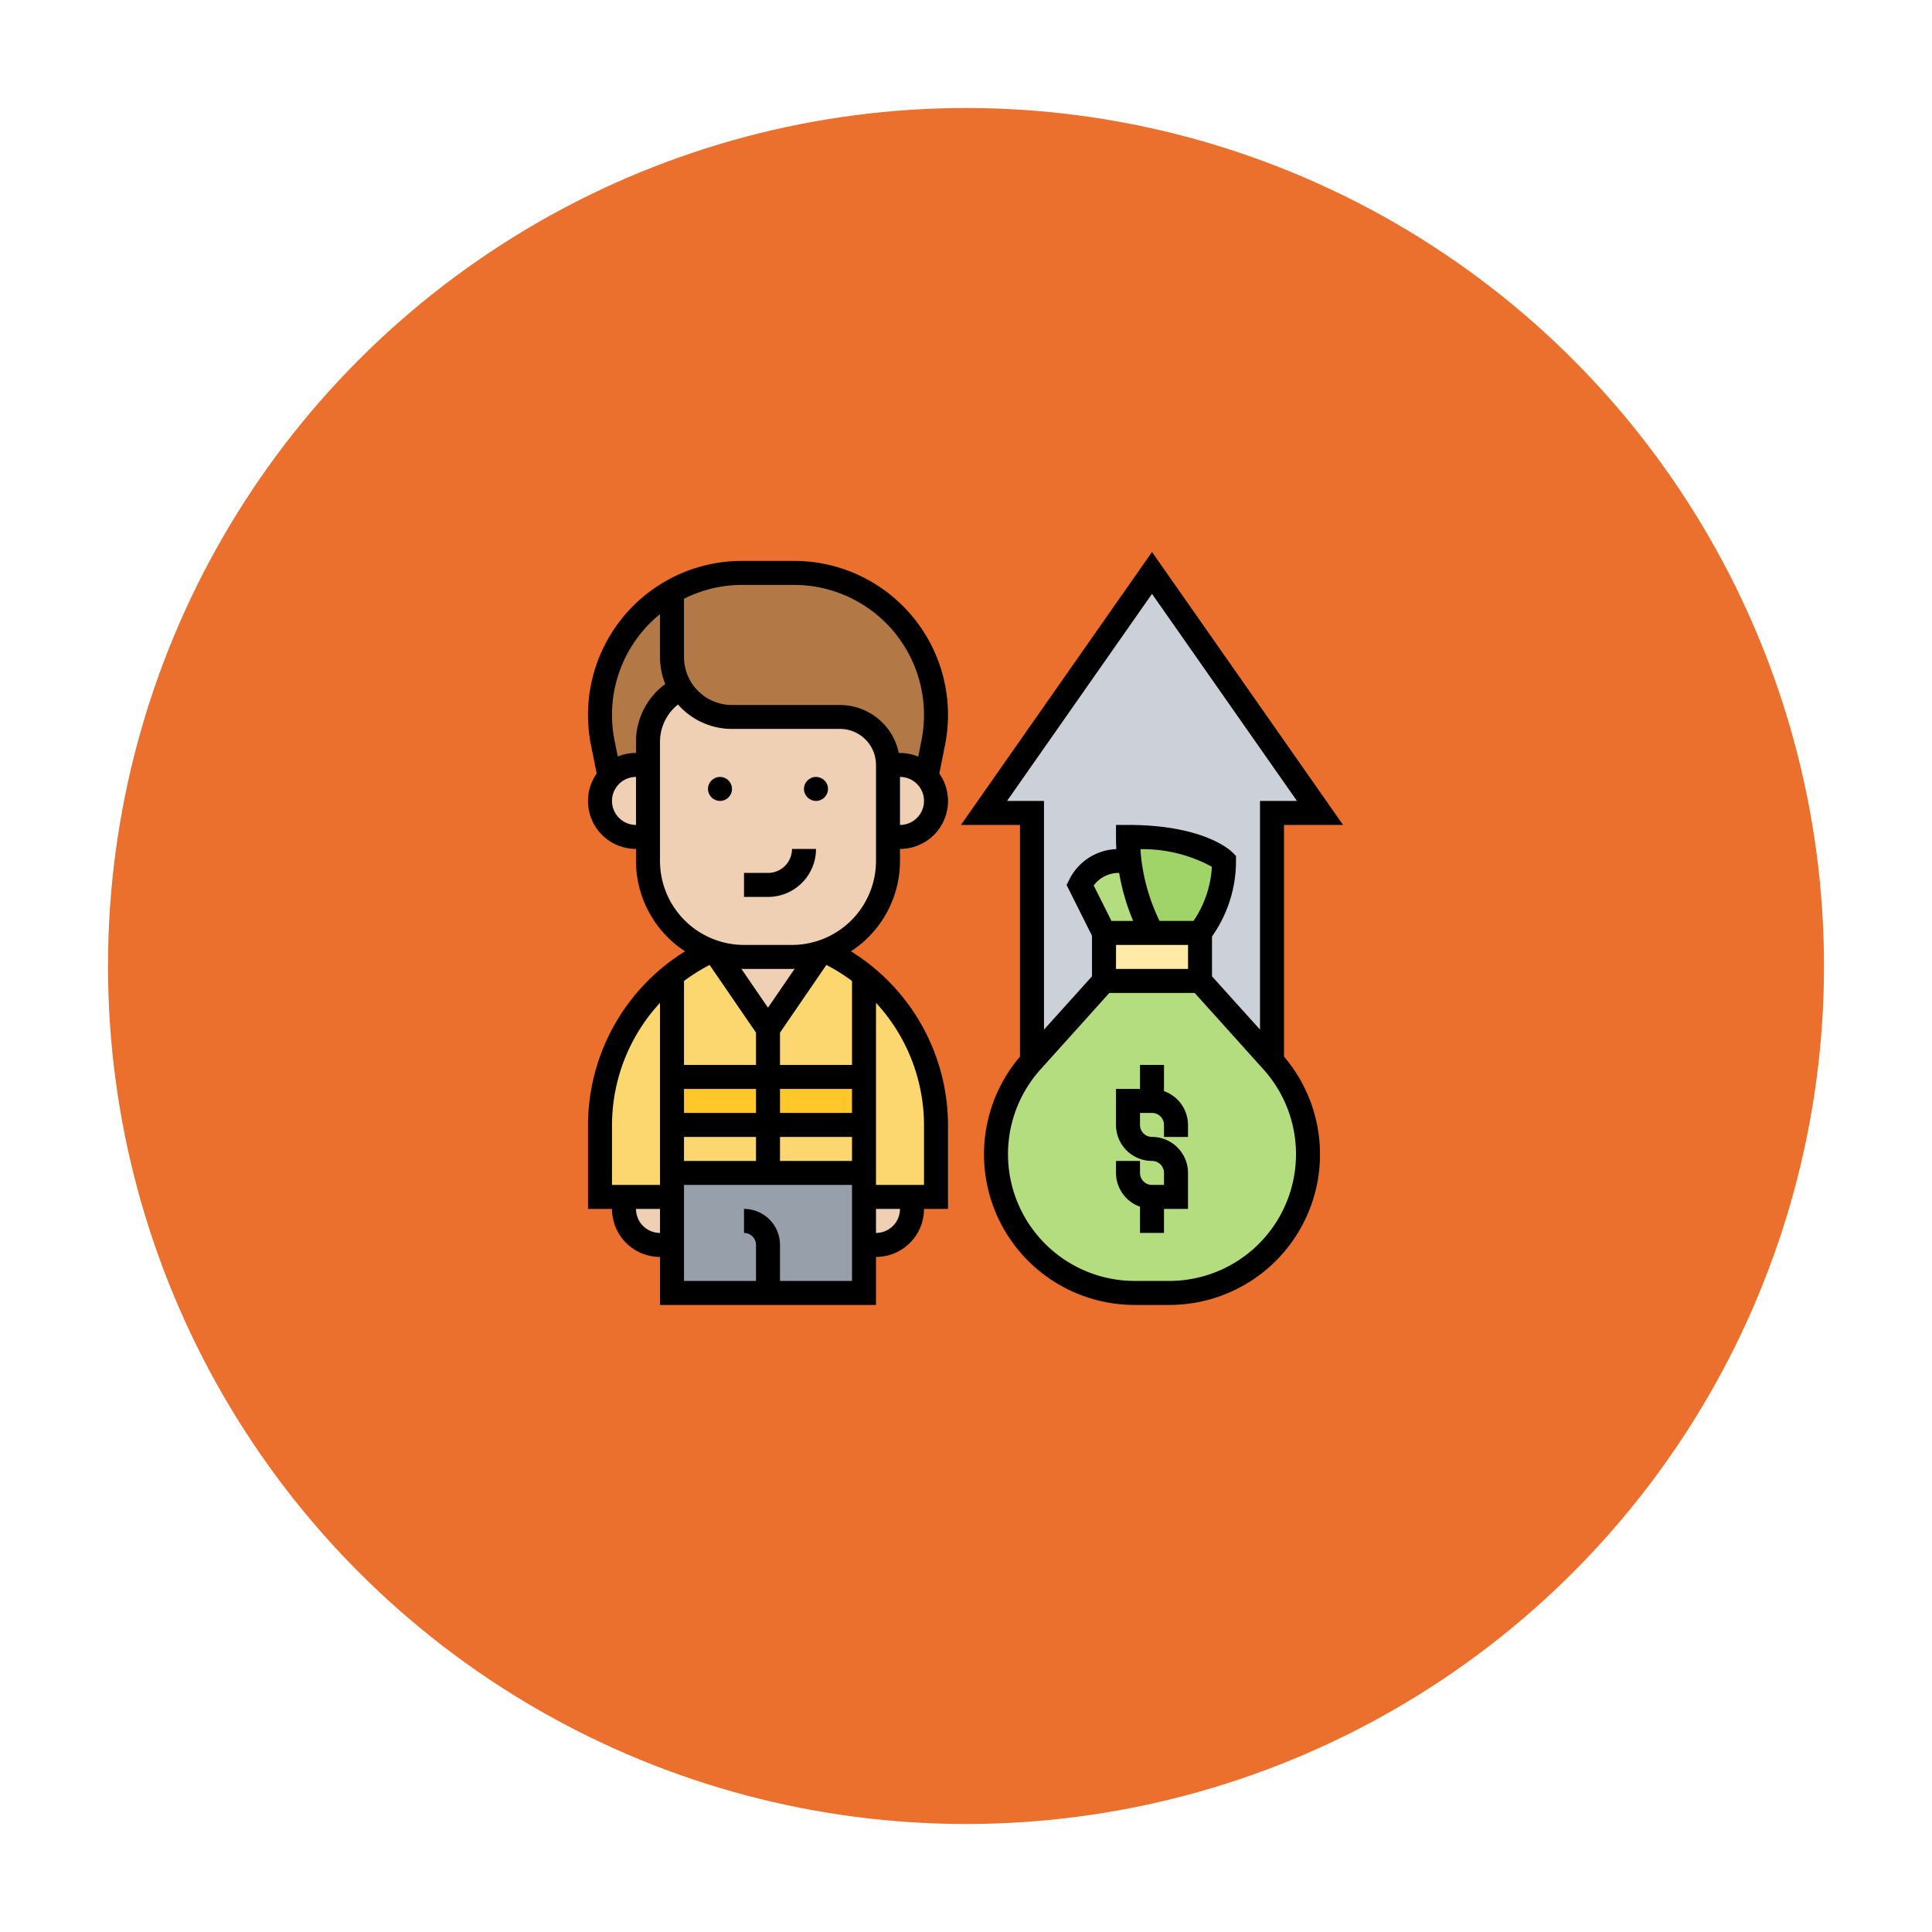 <svg xmlns="http://www.w3.org/2000/svg" xmlns:xlink="http://www.w3.org/1999/xlink" width="161" height="161" viewBox="0 0 161 161"><defs><filter id="a" x="0" y="0" width="161" height="161" filterUnits="userSpaceOnUse"><feOffset dy="3" input="SourceAlpha"/><feGaussianBlur stdDeviation="3" result="b"/><feFlood flood-opacity="0.161"/><feComposite operator="in" in2="b"/><feComposite in="SourceGraphic"/></filter></defs><g transform="translate(-982 -3138)"><g transform="matrix(1, 0, 0, 1, 982, 3138)" filter="url(#a)"><circle cx="71.5" cy="71.5" r="71.5" transform="translate(9 6)" fill="#eb6f2d"/></g><g transform="translate(1031 3184)"><path d="M47,1.744l-14,20h4v20.67H57V21.744h4Z" fill="#ccd1d9"/><path d="M51,31.744v4H43v-4h8Z" fill="#ffeaa7"/><path d="M46.79,31.324l.21.42H43l-2-4a3.613,3.613,0,0,1,3.24-2h.88A16.9,16.9,0,0,0,46.79,31.324Z" fill="#b4dd7f"/><path d="M53,25.744a9.954,9.954,0,0,1-1.66,5.5l-.34.5H47l-.21-.42a16.9,16.9,0,0,1-1.67-5.58,16.647,16.647,0,0,1-.12-2,16.832,16.832,0,0,1,6.25,1,5.544,5.544,0,0,1,1.75,1Z" fill="#a0d468"/><path d="M37,42.414l6-6.67h8l6,6.67.03.03a11.567,11.567,0,0,1-8.59,19.3H45.56A11.566,11.566,0,0,1,34,50.184a11.392,11.392,0,0,1,.77-4.14,11.517,11.517,0,0,1,2.2-3.6Z" fill="#b4dd7f"/><path d="M7,47.744H23v4H7Z" fill="#fcd770"/><path d="M7,43.744H23v4H7Z" fill="#ffc729"/><path d="M29,47.744v6H23V35.264A15.943,15.943,0,0,1,29,47.744Z" fill="#fcd770"/><path d="M10.65,33.394,15,39.744l4.35-6.35c.15-.05.29-.09.43-.15A15.834,15.834,0,0,1,23,35.264v8.48H7v-8.48a15.305,15.305,0,0,1,3.22-2.02c.14.06.28.1.43.15Z" fill="#fcd770"/><path d="M7,53.744H1v-6a15.943,15.943,0,0,1,6-12.48v18.48Z" fill="#fcd770"/><path d="M23,53.744v8H7v-10H23Z" fill="#969faa"/><path d="M7.75,11.374A4.984,4.984,0,0,0,5,15.834v1.91H4a2.99,2.99,0,0,0-2.21.97l-.56-2.82A12.086,12.086,0,0,1,1,13.574,11.835,11.835,0,0,1,12.83,1.744h4.34A11.847,11.847,0,0,1,29,13.574a12.086,12.086,0,0,1-.23,2.32l-.56,2.82a2.99,2.99,0,0,0-2.21-.97H25a4,4,0,0,0-4-4H12A5,5,0,0,1,7.75,11.374Z" fill="#b27946"/><path d="M7,53.744v4H6a3,3,0,0,1-3-3v-1Z" fill="#f0d0b4"/><path d="M27,53.744v1a3,3,0,0,1-3,3H23v-4Z" fill="#f0d0b4"/><path d="M19.35,33.394,15,39.744l-4.35-6.35a7.907,7.907,0,0,0,2.35.35h4A7.907,7.907,0,0,0,19.35,33.394Z" fill="#f0d0b4"/><path d="M26,17.744a3,3,0,0,1,0,6H25v-6Z" fill="#f0d0b4"/><path d="M25,23.744v2a8,8,0,0,1-5.22,7.5c-.14.06-.28.1-.43.15a7.907,7.907,0,0,1-2.35.35H13a7.907,7.907,0,0,1-2.35-.35c-.15-.05-.29-.09-.43-.15A8,8,0,0,1,5,25.744v-9.91a4.984,4.984,0,0,1,2.75-4.46A5,5,0,0,0,12,13.744h9a4,4,0,0,1,4,4Z" fill="#f0d0b4"/><path d="M5,17.744v6H4a3,3,0,1,1,0-6Z" fill="#f0d0b4"/><path d="M48,44.928V42.744H46v2H44v3a3,3,0,0,0,3,3,1,1,0,0,1,1,1v1H47a1,1,0,0,1-1-1v-1H44v1a3,3,0,0,0,2,2.816v2.184h2v-2h2v-3a3,3,0,0,0-3-3,1,1,0,0,1-1-1v-1h1a1,1,0,0,1,1,1v1h2v-1A3,3,0,0,0,48,44.928Z"/><circle cx="1" cy="1" r="1" transform="translate(10 18.744)"/><circle cx="1" cy="1" r="1" transform="translate(17.999 18.744)"/><path d="M21.91,33.276A8.994,8.994,0,0,0,26,25.743v-1a3.992,3.992,0,0,0,3.277-6.283l.474-2.373A12.83,12.83,0,0,0,17.171.742H12.829A12.831,12.831,0,0,0,.249,16.088L.724,18.46A3.992,3.992,0,0,0,4,24.744v1a8.995,8.995,0,0,0,4.09,7.533A17.074,17.074,0,0,0,0,47.744v7H2a4,4,0,0,0,4,4H6v4H24v-4h0a4,4,0,0,0,4-4h2v-7A17.077,17.077,0,0,0,21.91,33.276ZM15,37.974l-2.221-3.241c.074,0,.146.011.221.011h4c.075,0,.147-.009.221-.011Zm-1,2.08v2.69H8V35.75a14.878,14.878,0,0,1,2.136-1.336Zm-6,4.69h6v2H8Zm0,4h6v2H8Zm8,0h6v2H16Zm0-2v-2h6v2Zm0-4v-2.69l3.864-5.641A14.878,14.878,0,0,1,22,35.749v6.994H16Zm10-20v-4a2,2,0,0,1,0,4Zm-8.828-20A10.831,10.831,0,0,1,27.789,15.7l-.27,1.351a3.968,3.968,0,0,0-1.52-.3h-.1a5.009,5.009,0,0,0-4.9-4H12a4,4,0,0,1-4-4V3.894a10.754,10.754,0,0,1,4.829-1.15ZM2,20.744a2,2,0,0,1,2-2v4A2,2,0,0,1,2,20.744Zm2-4.91v.91a3.963,3.963,0,0,0-1.519.3L2.21,15.7A10.814,10.814,0,0,1,6,5.178V8.744A5.954,5.954,0,0,0,6.441,11,5.965,5.965,0,0,0,4,15.834Zm2,9.91v-9.91a3.978,3.978,0,0,1,1.5-3.125A5.986,5.986,0,0,0,12,14.744h9a3,3,0,0,1,3,3v8a7.008,7.008,0,0,1-7,7H13a7.008,7.008,0,0,1-7-7Zm-4,22A15.042,15.042,0,0,1,6,37.57V52.744H2Zm4,9a2,2,0,0,1-2-2H6Zm10,4v-3a3,3,0,0,0-3-3v2a1,1,0,0,1,1,1v3H8v-8H22v8Zm8-4v-2h2A2,2,0,0,1,24,56.744Zm4-4H24V37.569a15.046,15.046,0,0,1,4,10.174Z"/><path d="M19,24.744H17a2,2,0,0,1-2,2H13v2h2A4,4,0,0,0,19,24.744Z"/><path d="M58,22.744h4.921L47,0,31.079,22.744H36V42.051a12.55,12.55,0,0,0,9.563,20.693h2.875A12.55,12.55,0,0,0,58,42.051Zm-23.079-2L47,3.487,59.079,20.743H56V39.8L52,35.36V32.046l.168-.252A10.875,10.875,0,0,0,54,25.744V25.33l-.293-.293c-.234-.235-2.473-2.293-8.707-2.293H44v1c0,.338.01.677.03,1.014A4.584,4.584,0,0,0,40.106,27.3l-.224.447L42,31.98v3.38L38,39.8V20.744Zm8.7,10L42.141,27.79a2.6,2.6,0,0,1,2.1-1.046h.021a18.067,18.067,0,0,0,1.168,4Zm.382,2h6v2H44Zm3.626-2a16.012,16.012,0,0,1-1.593-5.979,12.051,12.051,0,0,1,5.954,1.465A8.891,8.891,0,0,1,50.5,30.685l-.039.059Zm.812,30H45.563a10.563,10.563,0,0,1-7.852-17.629l5.734-6.371h7.11l5.734,6.371a10.563,10.563,0,0,1-7.851,17.629Z"/></g></g></svg>